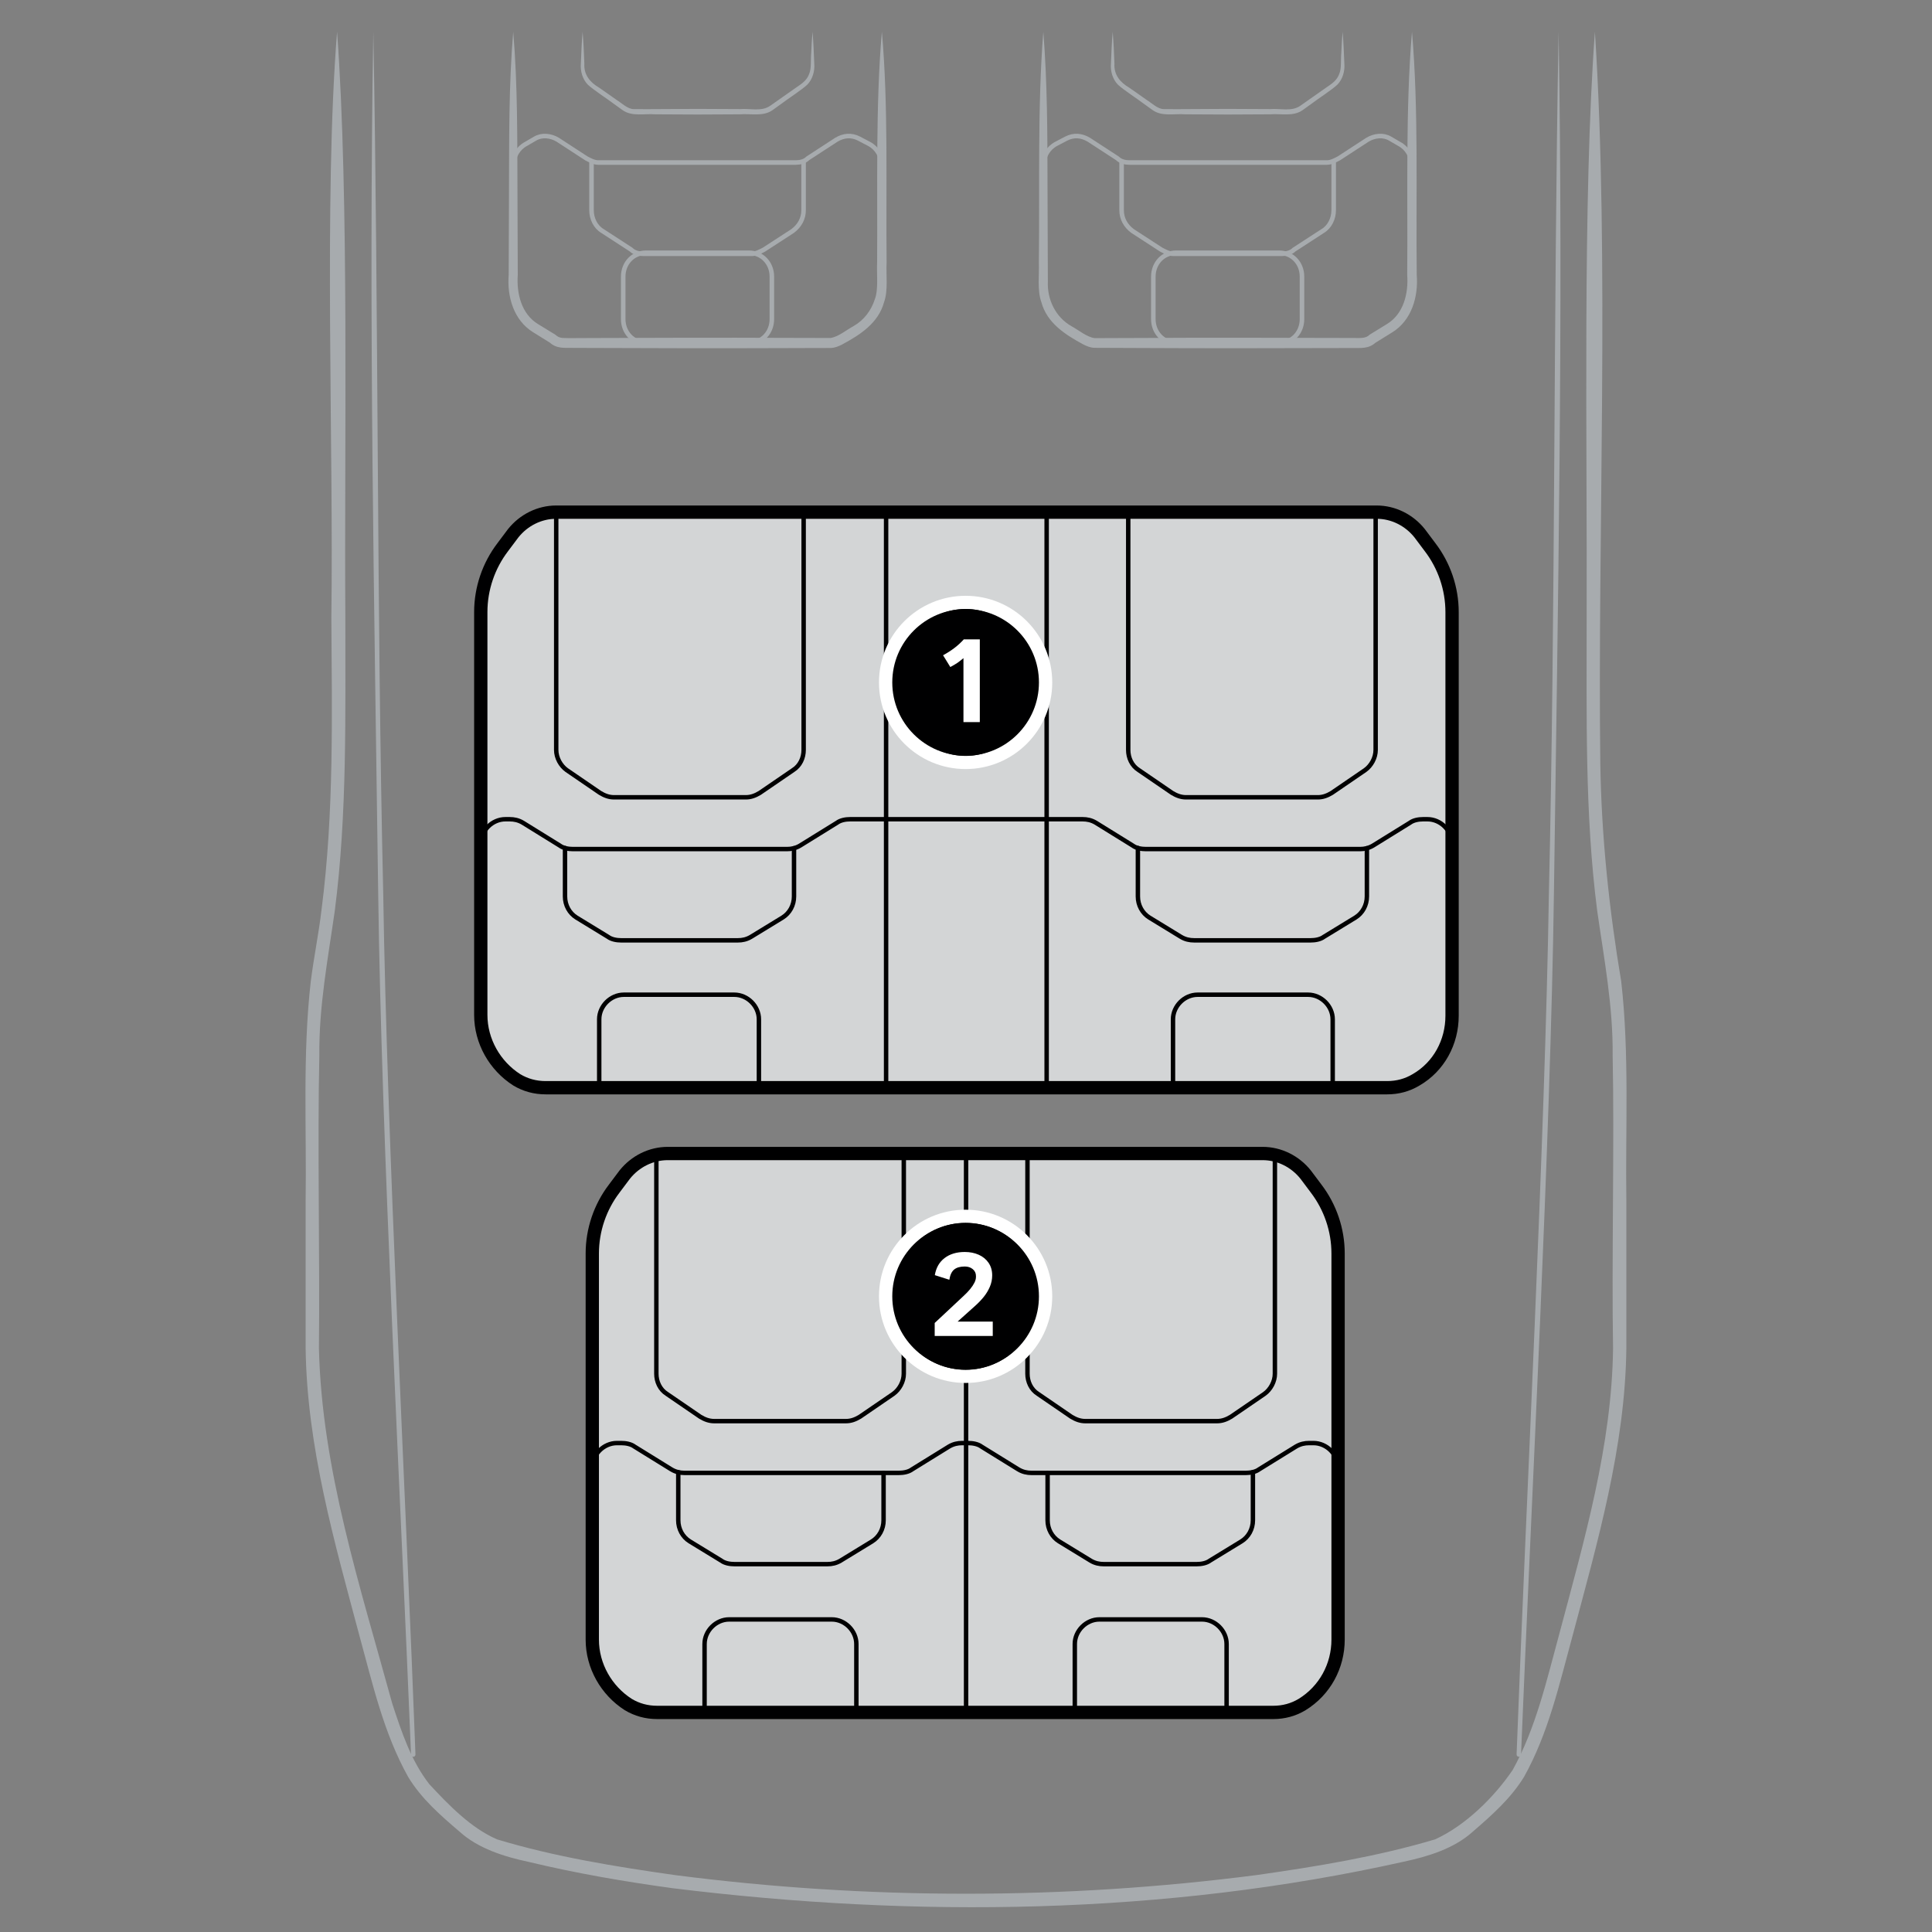 <?xml version="1.0" encoding="UTF-8"?><svg xmlns="http://www.w3.org/2000/svg" width="218" height="218" viewBox="0 0 218 218"><rect x="0" y="0" width="218" height="218" fill="#808080" stroke="none"/><g id="uuid-96c9bf28-2bf8-4831-89c9-9a355f844408"><path d="m54.249,69.074c0-2.673.891-5.247,2.475-7.326l1.188-1.584c1.188-1.485,2.97-2.376,4.851-2.376h92.569c1.881,0,3.663.891,4.851,2.376l1.188,1.584c1.584,2.079,2.476,4.653,2.476,7.326v45.542c0,2.97-1.485,5.742-4.059,7.227-.99.594-2.079.891-3.267.891H61.575c-1.188,0-2.277-.297-3.267-.891-2.475-1.584-4.059-4.356-4.059-7.326v-45.443Z" style="fill:#d3d5d6; stroke:#000001; stroke-linecap:round; stroke-linejoin:round; stroke-width:1.5px;"/><path d="m109.008,130.158h33.463c1.881,0,3.663.891,4.851,2.376l1.188,1.584c1.584,2.079,2.475,4.653,2.475,7.326v21.385s0,22.177,0,22.177c0,2.97-1.485,5.742-4.059,7.326-.99.594-2.079.891-3.267.891h-69.501c-1.188,0-2.277-.297-3.267-.891-2.475-1.584-4.059-4.356-4.059-7.326v-22.177s0-21.385,0-21.385c0-2.673.891-5.248,2.475-7.326l1.188-1.584c1.188-1.485,2.97-2.376,4.851-2.376h33.662Z" style="fill:#d3d5d6; stroke:#000001; stroke-linecap:round; stroke-linejoin:round; stroke-width:1.5px;"/><path d="m99.507,3.583c.746,8.346.443,17.628.535,26.035-.077,1.353.191,3.158-.287,4.474-.642,2.37-2.709,3.692-4.75,4.789-.343.167-.74.363-1.263.384-.653-.009-4.684.022-5.439.015-6.264.026-15.457.014-21.696-.018,0,0-2.17-.008-2.17-.008-.641-.024-1.648.138-2.447-.644l.108.087-1.949-1.212c-2.187-1.353-2.947-4.02-2.75-6.46,0,0,.033-9.147.033-9.147.027-6.104-.035-12.202.479-18.295.514,6.093.452,12.191.479,18.295,0,0,.033,9.147.033,9.147-.148,2.081.409,4.413,2.303,5.555,0,0,1.943,1.19,1.943,1.19.197.181.402.318.763.362.574.044,2.533.001,3.174.01,6.228-.026,15.444-.05,21.696-.018.704-.003,4.77.016,5.409.013.885-.127,1.78-.896,2.604-1.345,1.17-.661,1.996-1.764,2.397-3.024.432-1.102.191-2.966.259-4.149.064-8.416-.185-17.675.535-26.035h0Z" style="fill:#a7abae; stroke-width:0px;"/><path d="m78.707,38.701h5.815c1.454,0,2.572-1.17,2.572-2.692v-4.798c0-1.521-1.118-2.692-2.572-2.692h-11.629c-1.454,0-2.572,1.17-2.572,2.692v4.798c0,1.521,1.118,2.692,2.572,2.692h5.814Z" style="fill:none; stroke:#a7abae; stroke-linecap:round; stroke-linejoin:round; stroke-width:.513px;"/><path d="m57.911,24.307v-5.617c0-1.053.558-1.989,1.45-2.458l1.004-.585c.781-.468,1.784-.351,2.565.117l3.234,2.106c.446.234.892.468,1.338.468h22.303c.446,0,1.004-.117,1.338-.468l3.234-2.106c.781-.468,1.673-.585,2.565-.117l1.115.585c.892.468,1.45,1.404,1.45,2.458v5.617" style="fill:none; stroke:#a7abae; stroke-linecap:round; stroke-linejoin:round; stroke-width:.513px;"/><path d="m90.674,18.338v5.383c0,.936-.447,1.755-1.23,2.341l-3.243,2.106c-.447.234-.895.468-1.342.468h-12.3c-.447,0-1.006-.117-1.342-.468l-3.243-2.106c-.783-.468-1.23-1.404-1.23-2.341v-5.383" style="fill:none; stroke:#a7abae; stroke-linecap:round; stroke-linejoin:round; stroke-width:.513px;"/><path d="m91.681,3.583c.108,1.153.146,2.438.199,3.6.07.827-.187,1.757-.791,2.373-.616.577-2.242,1.635-2.928,2.158,0,0-.976.702-.976.702-1.058.768-2.48.385-3.675.483,0,0-4.8.023-4.8.023l-4.8-.023c-1.196-.097-2.617.285-3.675-.483,0,0-.976-.702-.976-.702-.68-.525-2.304-1.57-2.928-2.158-.603-.616-.863-1.547-.791-2.373.058-1.162.09-2.445.199-3.6.094,1.153.156,2.438.199,3.6-.079,1.242.641,2.118,1.675,2.713,0,0,1.968,1.381,1.968,1.381.553.341,1.257,1.051,1.952,1.035,1.559.024,5.55-.03,7.177-.025,0,0,4.8.023,4.8.023,1.123-.094,2.38.295,3.35-.343.645-.436,2.285-1.622,2.947-2.071.656-.444,1.262-.836,1.511-1.601.257-.607.14-1.651.215-2.312.03-.8.082-1.6.148-2.4h0Z" style="fill:#a7abae; stroke-width:0px;"/><path d="m159.322,3.583c.765,8.786.435,18.585.538,27.442.192,2.447-.569,5.122-2.766,6.476,0,0-1.95,1.21-1.95,1.21l.111-.09c-.807.788-1.819.623-2.459.647l-2.17.005c-6.228.024-15.444.032-21.696-.004-.726-.009-4.774-.012-5.438-.021-.518-.021-.914-.216-1.256-.383-2.032-1.096-4.101-2.417-4.734-4.78-.476-1.306-.227-3.123-.281-4.466.104-8.414-.163-17.675.504-26.035.459,5.786.465,11.571.473,17.357l.031,8.678.008,2.17c-.085,2.03.887,4.011,2.668,5.021.825.45,1.721,1.22,2.614,1.344.631-.012,4.676-.008,5.41-.019,6.264-.042,15.457-.023,21.696-.004,0,0,2.17.005,2.17.005.66.001,1.33.076,1.751-.374.009-.005,1.942-1.191,1.951-1.197,1.882-1.141,2.441-3.466,2.287-5.54.082-8.867-.208-18.641.538-27.442h0Z" style="fill:#a7abae; stroke-width:0px;"/><path d="m144.34,38.701c1.454,0,2.572-1.17,2.572-2.692v-4.798c0-1.521-1.118-2.692-2.572-2.692h-5.814s-5.815,0-5.815,0c-1.454,0-2.572,1.17-2.572,2.692v4.798c0,1.521,1.118,2.692,2.572,2.692h5.815s5.814,0,5.814,0Z" style="fill:none; stroke:#a7abae; stroke-linecap:round; stroke-linejoin:round; stroke-width:.513px;"/><path d="m117.726,24.307v-5.617c0-1.053.558-1.989,1.45-2.458l1.115-.585c.892-.468,1.784-.351,2.565.117l3.234,2.106c.335.351.892.468,1.338.468h11.152s11.152,0,11.152,0c.446,0,.892-.234,1.338-.468l3.234-2.106c.781-.468,1.784-.585,2.565-.117l1.004.585c.892.468,1.45,1.404,1.45,2.458v5.617" style="fill:none; stroke:#a7abae; stroke-linecap:round; stroke-linejoin:round; stroke-width:.513px;"/><path d="m150.488,18.338v5.383c0,.936-.447,1.872-1.23,2.341l-3.243,2.106c-.336.351-.895.468-1.342.468h-6.15s-6.15,0-6.15,0c-.447,0-.895-.234-1.342-.468l-3.243-2.106c-.783-.585-1.23-1.404-1.23-2.341v-5.383" style="fill:none; stroke:#a7abae; stroke-linecap:round; stroke-linejoin:round; stroke-width:.513px;"/><path d="m151.494,3.583c.108,1.153.146,2.438.199,3.6.071.827-.187,1.757-.791,2.373-.616.577-2.242,1.635-2.928,2.158,0,0-.976.702-.976.702-1.058.768-2.48.385-3.675.483,0,0-4.8.023-4.8.023l-4.8-.023c-1.196-.097-2.617.285-3.675-.483,0,0-.976-.702-.976-.702-.68-.525-2.304-1.57-2.928-2.158-.603-.616-.863-1.547-.791-2.373.058-1.162.091-2.445.199-3.6.094,1.153.156,2.438.199,3.6-.079,1.242.641,2.118,1.675,2.713,0,0,1.968,1.381,1.968,1.381.553.341,1.257,1.051,1.952,1.035,1.559.024,5.55-.03,7.177-.025,0,0,4.8.023,4.8.023,1.123-.094,2.38.295,3.35-.343.645-.436,2.285-1.622,2.947-2.071.657-.444,1.262-.836,1.511-1.601.257-.607.14-1.651.215-2.312.03-.8.082-1.6.148-2.4h0Z" style="fill:#a7abae; stroke-width:0px;"/><path d="m143.854,130.356v24.652c0,.891-.495,1.782-1.188,2.277l-3.763,2.575c-.495.297-.99.495-1.584.495h-14.85c-.594,0-1.089-.198-1.584-.495l-3.762-2.575c-.792-.495-1.188-1.386-1.188-2.277v-24.85" style="fill:none; stroke:#000001; stroke-linecap:round; stroke-linejoin:round; stroke-width:.5px;"/><path d="m101.98,130.158v24.85c0,.891-.495,1.782-1.188,2.277l-3.762,2.575c-.495.297-.99.495-1.584.495h-14.851c-.594,0-1.089-.198-1.584-.495l-3.762-2.575c-.792-.495-1.188-1.386-1.188-2.277v-24.652" style="fill:none; stroke:#000001; stroke-linecap:round; stroke-linejoin:round; stroke-width:.5px;"/><path d="m79.501,185.502c0-1.485,1.287-2.772,2.772-2.772h11.583c1.485,0,2.772,1.287,2.772,2.772v7.722h-17.128v-7.722Z" style="fill:none; stroke:#000001; stroke-linecap:round; stroke-linejoin:round; stroke-width:.5px;"/><path d="m76.533,166.118v5.424c0,.99.495,1.881,1.287,2.376l3.564,2.178c.396.297.99.396,1.485.396h10.494c.495,0,.99-.098,1.485-.396l3.564-2.178c.792-.495,1.287-1.386,1.287-2.376v-5.347" style="fill:none; stroke:#000001; stroke-linecap:round; stroke-linejoin:round; stroke-width:.5px;"/><path d="m138.404,185.502c0-1.485-1.287-2.772-2.772-2.772h-11.584c-1.485,0-2.772,1.287-2.772,2.772v7.722s17.128,0,17.128,0v-7.722Z" style="fill:none; stroke:#000001; stroke-linecap:round; stroke-linejoin:round; stroke-width:.5px;"/><path d="m141.374,166.105v5.437c0,.99-.495,1.881-1.288,2.376l-3.564,2.178c-.396.297-.99.396-1.485.396h-10.494c-.495,0-.99-.098-1.485-.396l-3.564-2.178c-.792-.495-1.287-1.386-1.287-2.376v-5.347" style="fill:none; stroke:#000001; stroke-linecap:round; stroke-linejoin:round; stroke-width:.5px;"/><path d="m150.986,165.602c0-1.485-1.289-2.772-2.775-2.772h-.496c-.495,0-.991.099-1.487.396l-4.163,2.574c-.396.297-.991.396-1.487.396h-24.185c-.496,0-.992-.098-1.487-.396l-4.163-2.574c-.397-.297-.992-.396-1.487-.396h-.694c-.495,0-.991.099-1.487.396l-4.163,2.574c-.396.297-.991.396-1.487.396h-24.185c-.496,0-.991-.098-1.487-.396l-4.163-2.574c-.396-.297-.991-.396-1.487-.396h-.496c-1.487,0-2.775,1.287-2.775,2.772" style="fill:none; stroke:#000001; stroke-linecap:round; stroke-linejoin:round; stroke-width:.5px;"/><path d="m109.009,130.158v63.066" style="fill:none; stroke:#000001; stroke-linecap:round; stroke-linejoin:round; stroke-width:.5px;"/><path d="m155.223,57.788v26.83c0,.891-.495,1.782-1.188,2.277l-3.762,2.574c-.495.297-.99.495-1.584.495h-14.85c-.594,0-1.089-.198-1.584-.495l-3.762-2.574c-.792-.495-1.189-1.386-1.189-2.277v-26.83" style="fill:none; stroke:#000001; stroke-linecap:round; stroke-linejoin:round; stroke-width:.5px;"/><path d="m62.761,57.788v26.83c0,.891.495,1.782,1.188,2.277l3.762,2.574c.495.297.99.495,1.584.495h14.851c.594,0,1.089-.198,1.584-.495l3.762-2.574c.792-.495,1.189-1.386,1.189-2.277v-26.83" style="fill:none; stroke:#000001; stroke-linecap:round; stroke-linejoin:round; stroke-width:.5px;"/><path d="m150.375,115.012c0-1.485-1.287-2.772-2.772-2.772h-12.474c-1.485,0-2.772,1.287-2.772,2.772v7.723s18.019,0,18.019,0v-7.723Z" style="fill:none; stroke:#000001; stroke-linecap:round; stroke-linejoin:round; stroke-width:.5px;"/><path d="m67.613,115.012c0-1.485,1.287-2.772,2.772-2.772h12.475c1.485,0,2.772,1.287,2.772,2.772v7.723h-18.019v-7.723Z" style="fill:none; stroke:#000001; stroke-linecap:round; stroke-linejoin:round; stroke-width:.5px;"/><path d="m54.249,98.974v-3.763c0-1.485,1.287-2.772,2.772-2.772h.495c.495,0,.99.099,1.485.396l4.158,2.574c.396.297.99.396,1.485.396h24.157c.495,0,.99-.099,1.485-.396l4.158-2.574c.396-.297.99-.396,1.485-.396h26.236c.495,0,.99.099,1.485.396l4.158,2.574c.396.297.99.396,1.485.396h24.157c.495,0,.99-.099,1.485-.396l4.158-2.574c.396-.297.99-.396,1.485-.396h.495c1.485,0,2.772,1.287,2.772,2.772v5.742" style="fill:none; stroke:#000001; stroke-linecap:round; stroke-linejoin:round; stroke-width:.5px;"/><path d="m154.235,95.709v5.443c0,.99-.495,1.881-1.287,2.377l-3.564,2.178c-.396.297-.99.396-1.485.396h-13.168c-.495,0-.99-.099-1.485-.396l-3.564-2.178c-.792-.495-1.287-1.386-1.287-2.377v-5.464" style="fill:none; stroke:#000001; stroke-linecap:round; stroke-linejoin:round; stroke-width:.5px;"/><path d="m63.754,95.691v5.462c0,.99.495,1.881,1.287,2.377l3.564,2.178c.396.297.99.396,1.485.396h13.168c.495,0,.99-.099,1.485-.396l3.564-2.178c.792-.495,1.287-1.386,1.287-2.377v-5.446" style="fill:none; stroke:#000001; stroke-linecap:round; stroke-linejoin:round; stroke-width:.5px;"/><path d="m118.099,57.788v65.046" style="fill:none; stroke:#000001; stroke-linecap:round; stroke-linejoin:round; stroke-width:.5px;"/><path d="m99.984,122.834V57.788" style="fill:none; stroke:#000001; stroke-linecap:round; stroke-linejoin:round; stroke-width:.5px;"/><path d="m42.124,3.583c.594,31.91.382,65.349,1.118,97.227.417,27.665,2.595,69.157,3.637,97.158.008.137-.098.255-.236.263s-.256-.101-.264-.239c-1.141-28.183-3.337-69.364-3.705-97.171-.43-31.875-1.096-65.333-.551-97.237h0Z" style="fill:#a7abae; stroke-width:0px;"/><path d="m175.869,3.583c.535,31.913-.086,65.356-.53,97.237-.376,27.671-2.575,69.169-3.712,97.171-.006.138-.123.245-.261.238s-.245-.126-.239-.264c1.052-28.182,3.21-69.356,3.645-97.157.74-31.871.508-65.325,1.096-97.226h0Z" style="fill:#a7abae; stroke-width:0px;"/><path d="m38.036,3.583c1.382,18.909.8,46.819.931,66.092-.013,11.026.223,22.116-1.19,33.094-.776,5.436-1.802,10.805-1.743,16.332-.223,9.506.065,23.37-.047,33.032.316,13.676,4.688,26.988,8.28,40.115,1.052,3.206,2.119,6.435,4.174,9.07,2.195,2.355,4.679,4.947,7.656,6.233,6.487,1.961,13.325,3.068,20.054,4.025,21.758,2.809,43.953,2.81,65.71-.011,6.731-.957,13.566-2.082,20.063-4.016,3.417-1.552,6.65-4.73,8.759-7.828,2.619-4.71,3.853-10.181,5.273-15.392,2.811-10.562,5.924-21.24,6.057-32.197-.171-9.703.161-23.471-.047-33.032.059-5.526-.966-10.898-1.743-16.332-1.413-10.978-1.176-22.067-1.189-33.093.076-19.285-.473-47.058.93-66.091,1.666,25.577.29,56.902.61,82.6.129,8.252.997,16.442,2.361,24.569.939,8.263.458,16.58.578,24.857,0,0,0,16.523,0,16.523-.131,11.158-3.275,21.929-6.106,32.577-1.471,5.371-2.677,10.827-5.433,15.775-1.499,2.447-3.646,4.342-5.801,6.202-2.109,1.911-5.073,2.803-7.787,3.381-26.976,6.03-55.071,6.366-82.435,2.996-5.477-.747-10.932-1.686-16.324-2.982-2.71-.576-5.673-1.498-7.773-3.408-2.163-1.847-4.33-3.733-5.809-6.194-2.755-4.945-3.975-10.4-5.448-15.769-2.838-10.648-5.962-21.42-6.109-32.578,0,0,0-16.523,0-16.523.119-8.278-.36-16.595.578-24.857.343-2.743.907-5.422,1.223-8.168,1.412-10.912,1.17-21.915,1.101-32.907.275-19.286-.874-47.053.646-66.094h0Z" style="fill:#a7abae; stroke-width:0px;"/></g><g id="uuid-dadd5e31-7d68-4c02-9214-95122bf64ad0"><circle cx="108.956" cy="77.003" r="8.275" style="fill:none; stroke:#fff; stroke-miterlimit:10; stroke-width:3px;"/><circle cx="108.956" cy="77.003" r="8.275" style="fill:#000001; stroke-width:0px;"/><path d="m108.956,68.711c-3.934,0-7.124,3.189-7.124,7.124v2.337c0,3.934,3.189,7.124,7.124,7.124s7.124-3.189,7.124-7.124v-2.337c0-3.934-3.189-7.124-7.124-7.124Z" style="fill:#000001; stroke-width:0px;"/><path d="m107.998,74.815c-.2.135-.455.285-.768.449l-.818-1.326c.477-.26.905-.535,1.286-.826.382-.289.732-.612,1.054-.968h1.807v9.334h-1.846v-7.215c-.277.233-.516.418-.715.552Z" style="fill:#fff; stroke-width:0px;"/><circle cx="108.956" cy="146.273" r="8.275" style="fill:none; stroke:#fff; stroke-miterlimit:10; stroke-width:3px;"/><circle cx="108.956" cy="146.273" r="8.275" style="fill:#000001; stroke-width:0px;"/><path d="m108.956,137.981c-4.462,0-8.079,3.617-8.079,8.079v.425c0,4.462,3.617,8.079,8.079,8.079s8.079-3.617,8.079-8.079v-.425c0-4.462-3.617-8.079-8.079-8.079Z" style="fill:#000001; stroke-width:0px;"/><path d="m105.469,149.279l3.237-3.029c.303-.277.559-.544.767-.799.208-.256.368-.496.48-.722.113-.226.17-.438.17-.637v-.117c0-.312-.12-.567-.358-.768-.238-.199-.539-.299-.903-.299-.52,0-.918.113-1.195.338-.278.226-.46.611-.547,1.157l-1.638-.52c.139-.832.507-1.476,1.105-1.931.598-.455,1.356-.683,2.274-.683.581,0,1.105.104,1.573.312s.839.512,1.111.91c.273.398.41.871.41,1.417,0,.451-.09.882-.267,1.294-.178.411-.405.788-.683,1.131s-.594.674-.949.994l-2.002,1.794h3.965v1.625h-6.552v-1.469Z" style="fill:#fff; stroke-width:0px;"/></g></svg>